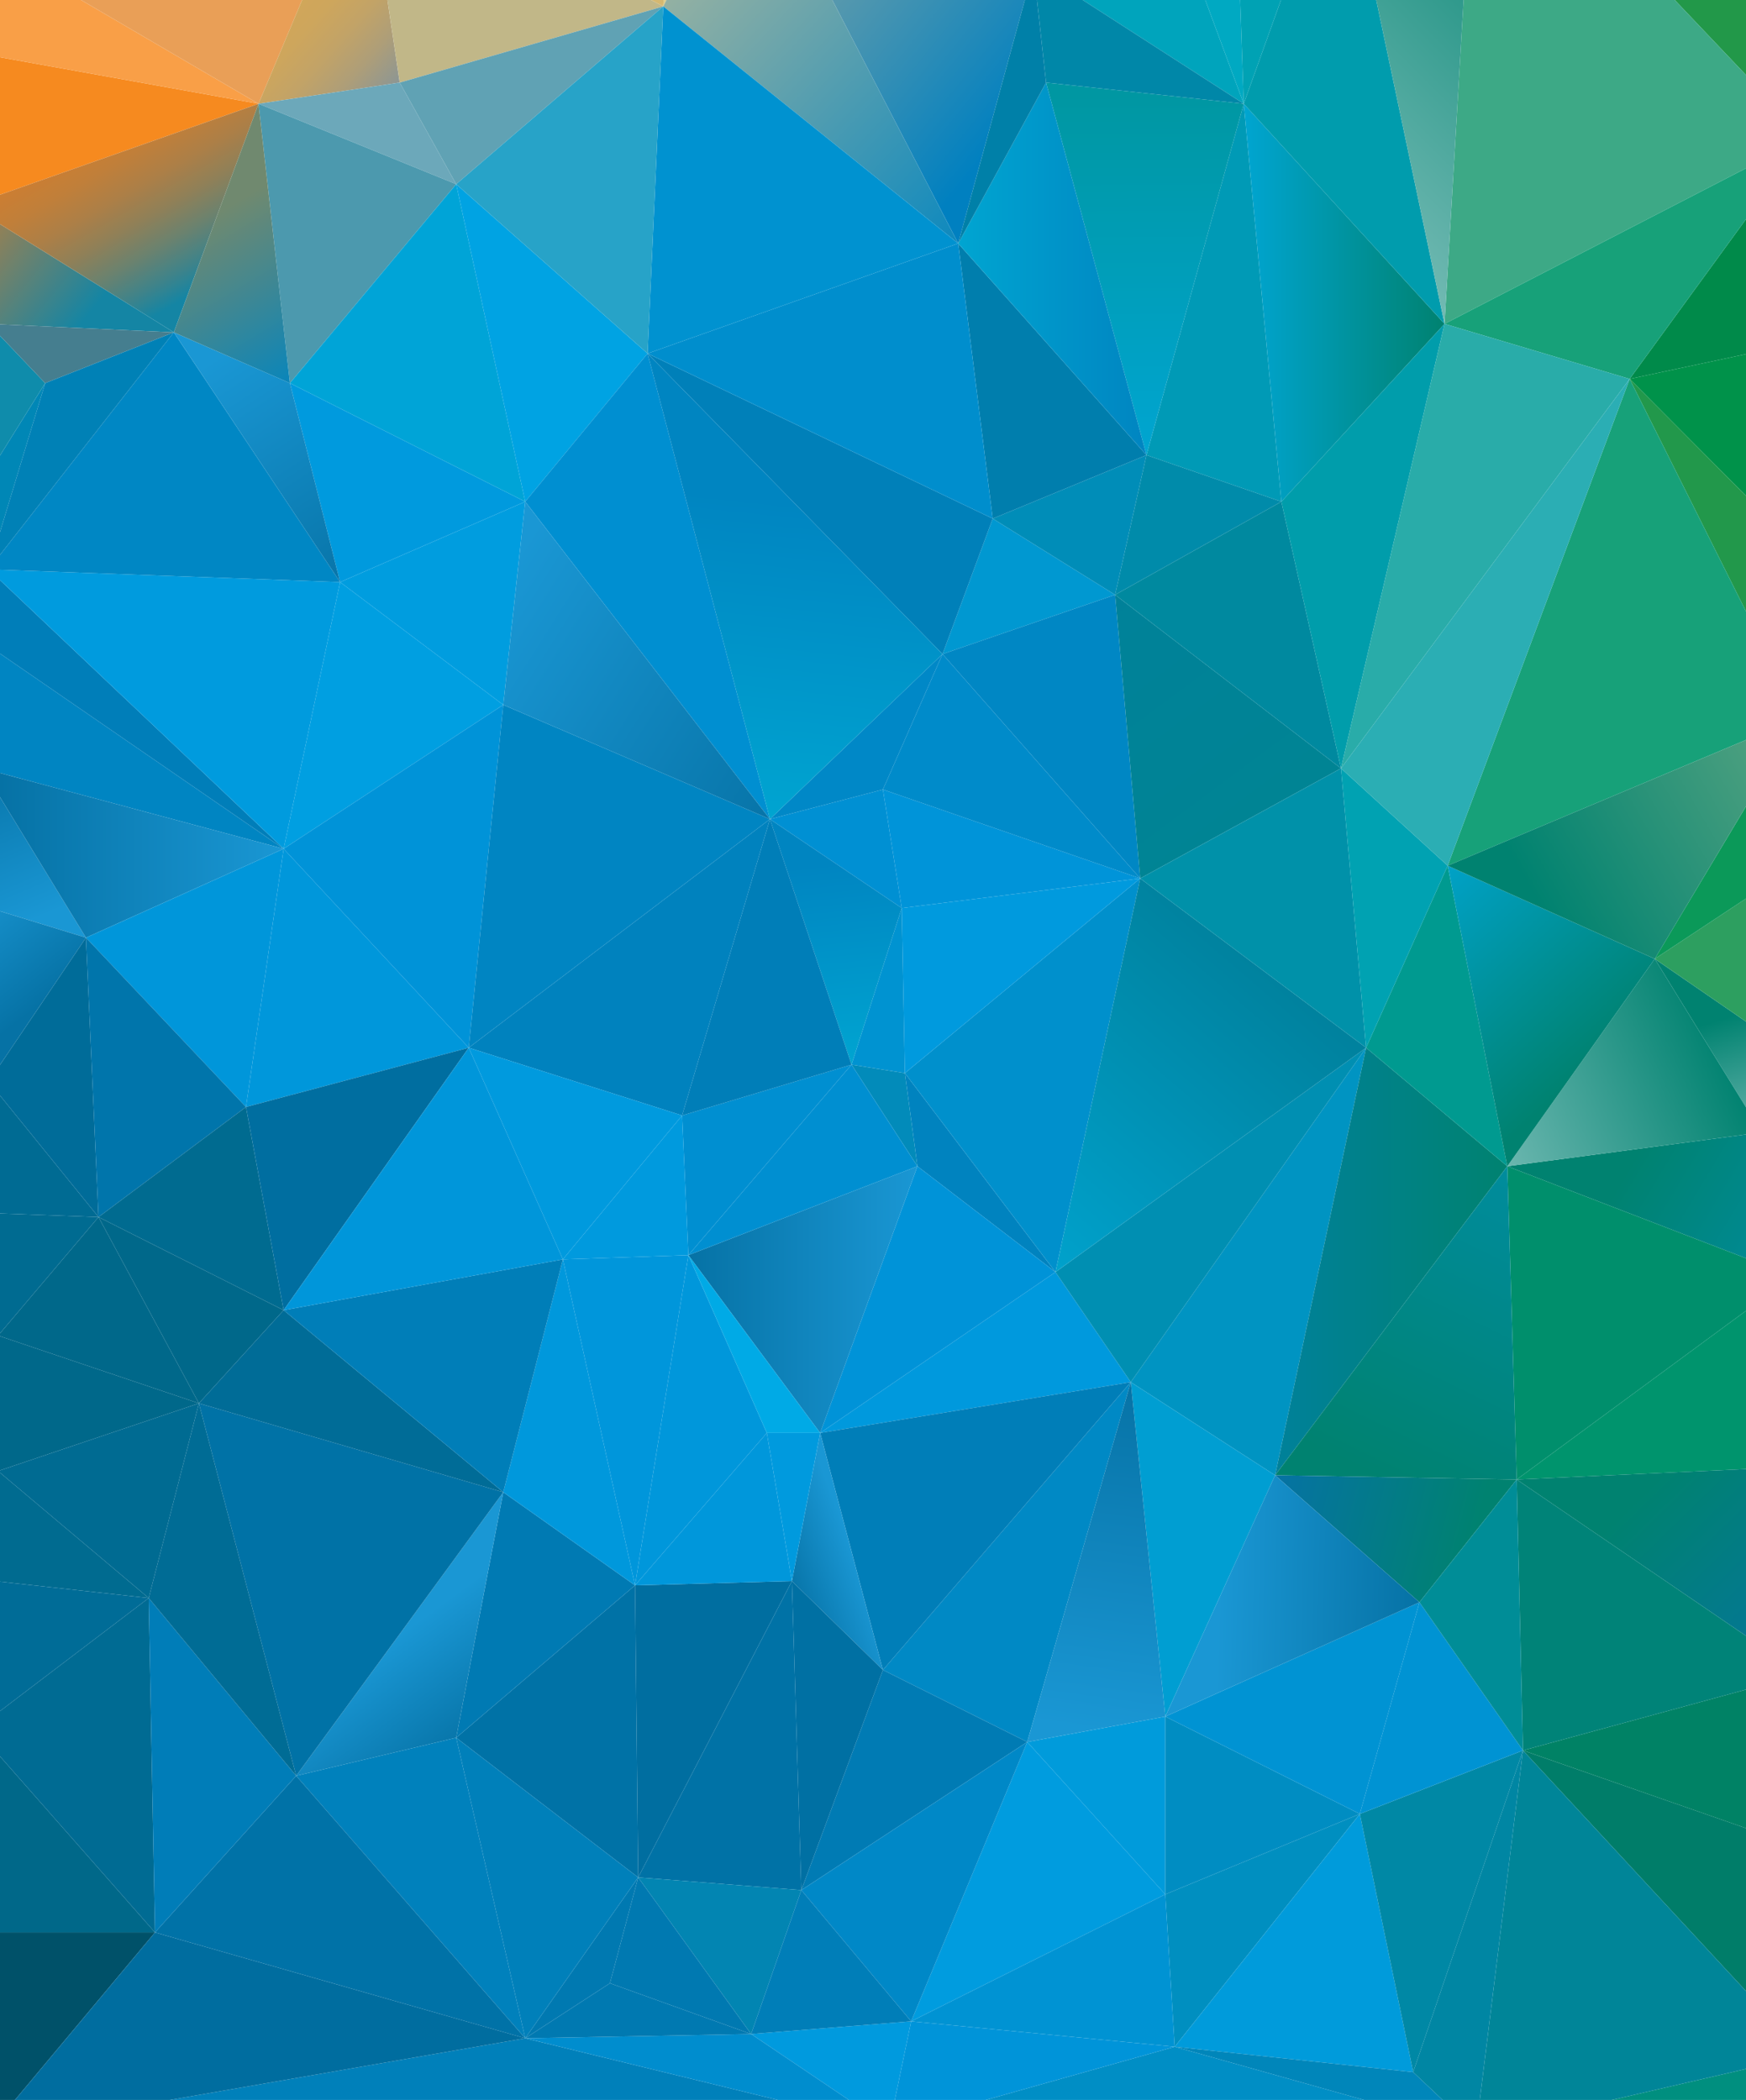 <?xml version="1.0" encoding="utf-8"?>
<!DOCTYPE svg PUBLIC "-//W3C//DTD SVG 1.1//EN" "http://www.w3.org/Graphics/SVG/1.1/DTD/svg11.dtd">
<svg version="1.1" id="crystals" xmlns="http://www.w3.org/2000/svg" xmlns:xlink="http://www.w3.org/1999/xlink" x="0px" y="0px" width="100%" height="100%" viewBox="0 0 457.787 550.619" preserveAspectRatio="none">
	<polygon fill="#0083BF" points="240.541,305.795 276.738,333.546 237.25,281.38" />
	<polygon fill="#0085C2" points="0,171.362 0,202.694 74.365,222.552" />
	<polygon fill="#007EB9" points="0,152.105 0,171.362 74.365,222.552" />
	<polygon fill="#F99F46" points="0,-61.628 0,-17.513 95.754,-39.391" />
	<polygon fill="#F8A24E" points="0,-77.012 0,-61.627 95.754,-39.39 20.586,-77.012" />
	<polygon fill="#0089C5" points="269.333,456.745 296.482,362.404 231.492,437.878" />
	<polygon fill="#009BDE" points="0,149.404 0,152.106 74.365,222.551 89.173,152.626" />
	<polygon fill="#0099DD" points="296.482,362.402 276.738,333.545 215.039,375.723" />
	<polygon fill="#007EB8" points="231.492,437.878 296.482,362.402 215.039,375.723" />
	<polygon fill="#0093D8" points="276.738,333.545 240.541,305.795 215.039,375.723" />
	<g>
		<defs>
			<polygon id="SVGID_1_" points="207.634,414.568 231.492,437.878 215.039,375.723" />
		</defs>
		<clipPath id="SVGID_2_">
			<use xlink:href="#SVGID_1_"  overflow="visible" />
		</clipPath>
		<linearGradient id="SVGID_3_" gradientUnits="userSpaceOnUse" x1="-116.309" y1="698.354" x2="-115.318" y2="698.354" gradientTransform="matrix(18.822 -6.934 6.934 18.822 -2448.829 -13538.685)">
			<stop  offset="0" style="stop-color:#0672A5" />
			<stop  offset="1" style="stop-color:#1A97D4" />
		</linearGradient>
		<polygon clip-path="url(#SVGID_2_)" fill="url(#SVGID_3_)" points="210.486,448.489 246.198,430.45 228.64,365.112  192.928,383.151" />
	</g>
	<g>
		<defs>
			<polygon id="SVGID_4_" points="240.541,305.795 180.487,329.104 215.039,375.723" />
		</defs>
		<clipPath id="SVGID_5_">
			<use xlink:href="#SVGID_4_"  overflow="visible" />
		</clipPath>
		<linearGradient id="SVGID_6_" gradientUnits="userSpaceOnUse" x1="-118.181" y1="698.635" x2="-117.358" y2="698.635" gradientTransform="matrix(72.999 0 0 -72.999 8807.617 51340.758)">
			<stop  offset="0" style="stop-color:#0672A5" />
			<stop  offset="1" style="stop-color:#1A97D4" />
		</linearGradient>
		<rect x="180.487" y="305.795" clip-path="url(#SVGID_5_)" fill="url(#SVGID_6_)" width="60.054" height="69.928" />
	</g>
	<polygon fill="#008FC0" points="356.536,475.615 305.531,496.703 307.999,536.662" />
	<polygon fill="#009BDB" points="370.521,543.321 356.536,475.616 307.999,536.663" />
	<polygon fill="#008F7F" points="457.787,550.619 457.787,542.482 422.599,550.619" />
	<polygon fill="#0086BA" points="378.25,550.619 370.52,543.321 307.998,536.662 357.659,550.619" />
	<polygon fill="#008EC5" points="357.659,550.619 307.999,536.662 258.448,550.619" />
	<g>
		<defs>
			<polygon id="SVGID_7_" points="457.787,297.457 395.201,305.795 457.787,329.921" />
		</defs>
		<clipPath id="SVGID_8_">
			<use xlink:href="#SVGID_7_"  overflow="visible" />
		</clipPath>
		<linearGradient id="SVGID_9_" gradientUnits="userSpaceOnUse" x1="-118.872" y1="698.604" x2="-117.864" y2="698.604" gradientTransform="matrix(-50.384 -29.931 29.931 -50.384 -26425.129 31982.672)">
			<stop  offset="0" style="stop-color:#008DA1" />
			<stop  offset="1" style="stop-color:#008270" />
		</linearGradient>
		<polygon clip-path="url(#SVGID_8_)" fill="url(#SVGID_9_)" points="468.184,305.926 411.526,259.781 384.803,321.453 441.461,367.6" />
	</g>
	<polygon fill="#0098D1" points="247.123,171.496 292.369,155.957 260.285,135.977" />
	<polygon fill="#008DB8" points="292.369,155.957 300.595,119.329 260.285,135.978" />
	<polygon fill="#007EAD" points="260.285,135.978 300.595,119.328 251.236,63.833" />
	<polygon fill="#00A4BC" points="326.097,27.205 298.126,-48.269 270.979,-8.313" />
	<g>
		<defs>
			<polygon id="SVGID_10_" points="298.126,-48.269 196.118,-42.72 270.979,-8.313" />
		</defs>
		<clipPath id="SVGID_11_">
			<use xlink:href="#SVGID_10_"  overflow="visible" />
		</clipPath>
		<linearGradient id="SVGID_12_" gradientUnits="userSpaceOnUse" x1="-119.65" y1="698.928" x2="-118.77" y2="698.928" gradientTransform="matrix(-78.487 20.497 -20.497 -78.487 5236.625 57266.363)">
			<stop  offset="0" style="stop-color:#0094B5" />
			<stop  offset="1" style="stop-color:#68B2A5" />
		</linearGradient>
		<polygon clip-path="url(#SVGID_11_)" fill="url(#SVGID_12_)" points="291.614,-82.461 188.993,-45.719 202.63,25.877 
			305.252,-10.865 	" />
	</g>
	<g>
		<defs>
			<polygon id="SVGID_13_" points="196.118,-42.72 251.236,63.832 270.979,-8.313" />
		</defs>
		<clipPath id="SVGID_14_">
			<use xlink:href="#SVGID_13_"  overflow="visible" />
		</clipPath>
		<linearGradient id="SVGID_15_" gradientUnits="userSpaceOnUse" x1="-119.066" y1="697.622" x2="-117.974" y2="697.622" gradientTransform="matrix(78.327 62.959 -62.959 78.327 53425.738 -47180.227)">
			<stop  offset="0" style="stop-color:#A7AF9C" />
			<stop  offset="1" style="stop-color:#0080C0" />
		</linearGradient>
		<polygon clip-path="url(#SVGID_14_)" fill="url(#SVGID_15_)" points="158.167,22.01 241.595,113.95 308.929,-0.898 225.5,-92.838" />
	</g>
	<polygon fill="#3AA37C" points="366.383,-77.012 386.974,-54.929 442.412,-77.012" />
	<polygon fill="#2A9949" points="442.412,-77.012 386.974,-54.929 457.787,-34.2 457.787,-77.012" />
	<polygon fill="#229849" points="457.787,-34.199 386.974,-54.93 457.787,19.681" />
	<polygon fill="#3DA986" points="457.787,19.682 386.974,-54.93 378.748,84.921 457.787,44.121" />
	<polygon fill="#0094C2" points="296.482,362.402 334.324,386.822 358.181,274.717" />
	<g>
		<defs>
			<polygon id="SVGID_16_" points="334.324,386.822 395.201,305.795 358.181,274.718" />
		</defs>
		<clipPath id="SVGID_17_">
			<use xlink:href="#SVGID_16_"  overflow="visible" />
		</clipPath>
		<linearGradient id="SVGID_18_" gradientUnits="userSpaceOnUse" x1="-118.64" y1="698.644" x2="-117.817" y2="698.644" gradientTransform="matrix(74 0 0 -74 9113.652 52030.52)">
			<stop  offset="0" style="stop-color:#00819A" />
			<stop  offset="1" style="stop-color:#008270" />
		</linearGradient>
		<rect x="334.324" y="274.718" clip-path="url(#SVGID_17_)" fill="url(#SVGID_18_)" width="60.877" height="112.104" />
	</g>
	<polygon fill="#008FB2" points="276.738,333.545 296.482,362.402 358.181,274.717" />
	<polygon fill="#0090CC" points="237.25,281.379 276.738,333.545 298.95,230.321" />
	<polygon fill="#009ADE" points="236.427,238.09 237.25,281.379 298.95,230.321" />
	<polygon fill="#0094D9" points="231.492,207.013 236.427,238.09 298.95,230.32" />
	<polygon fill="#008BCA" points="247.123,171.496 231.492,207.013 298.95,230.321" />
	<polygon fill="#0087C4" points="292.369,155.957 247.123,171.495 298.95,230.321" />
	<g>
		<defs>
			<polygon id="SVGID_19_" points="276.738,333.545 358.181,274.718 298.95,230.321" />
		</defs>
		<clipPath id="SVGID_20_">
			<use xlink:href="#SVGID_19_"  overflow="visible" />
		</clipPath>
		<linearGradient id="SVGID_21_" gradientUnits="userSpaceOnUse" x1="-118.657" y1="698.411" x2="-117.508" y2="698.411" gradientTransform="matrix(62.617 -72.556 72.556 62.617 -42977.156 -52001.66)">
			<stop  offset="0" style="stop-color:#00A5D1" />
			<stop  offset="1" style="stop-color:#00819D" />
		</linearGradient>
		<polygon clip-path="url(#SVGID_20_)" fill="url(#SVGID_21_)" points="323.416,388.774 395.421,274.385 311.503,175.092 239.498,289.482" />
	</g>
	<polygon fill="#009AB6" points="326.097,27.205 300.595,119.328 335.969,131.538" />
	<g>
		<defs>
			<polygon id="SVGID_22_" points="378.748,84.921 326.097,27.205 335.969,131.538" />
		</defs>
		<clipPath id="SVGID_23_">
			<use xlink:href="#SVGID_22_"  overflow="visible" />
		</clipPath>
		<linearGradient id="SVGID_24_" gradientUnits="userSpaceOnUse" x1="-118.556" y1="699.144" x2="-117.733" y2="699.144" gradientTransform="matrix(64 0 0 -64 7913.688 44824.559)">
			<stop  offset="0" style="stop-color:#00A5D1" />
			<stop  offset="1" style="stop-color:#008270" />
		</linearGradient>
		<rect x="326.097" y="27.205" clip-path="url(#SVGID_23_)" fill="url(#SVGID_24_)" width="52.65" height="104.333" />
	</g>
	<polygon fill="#008BAA" points="300.595,119.328 292.369,155.956 335.969,131.538" />
	<polygon fill="#0093D1" points="237.25,281.379 236.427,238.09 223.265,279.158" />
	<polygon fill="#028BBA" points="240.541,305.795 237.25,281.38 223.265,279.158" />
	<polygon fill="#008FD1" points="180.487,329.104 240.54,305.795 223.265,279.158" />
	<polygon fill="#008FD1" points="180.487,329.104 223.265,279.158 178.842,292.477" />
	<polygon fill="#006B91" points="0,318.173 0,349.605 25.828,319.116" />
	<polygon fill="#006B93" points="0,287.256 0,318.173 25.828,319.116" />
	<g>
		<defs>
			<polygon id="SVGID_25_" points="0,209.003 0,238.91 22.537,245.859" />
		</defs>
		<clipPath id="SVGID_26_">
			<use xlink:href="#SVGID_25_"  overflow="visible" />
		</clipPath>
		<linearGradient id="SVGID_27_" gradientUnits="userSpaceOnUse" x1="-119.022" y1="695.517" x2="-117.838" y2="695.517" gradientTransform="matrix(15.318 35.577 -35.577 15.318 26565.566 -6223.305)">
			<stop  offset="0" style="stop-color:#0672A5" />
			<stop  offset="1" style="stop-color:#1A97D4" />
		</linearGradient>
		<polygon clip-path="url(#SVGID_26_)" fill="url(#SVGID_27_)" points="-9.764,214.768 3.524,257.083 32.301,240.096 19.012,197.78" />
	</g>
	<g>
		<defs>
			<polygon id="SVGID_28_" points="0,202.695 0,209.003 22.537,245.859 74.364,222.551" />
		</defs>
		<clipPath id="SVGID_29_">
			<use xlink:href="#SVGID_28_"  overflow="visible" />
		</clipPath>
		<linearGradient id="SVGID_30_" gradientUnits="userSpaceOnUse" x1="-117.908" y1="698.719" x2="-117.085" y2="698.719" gradientTransform="matrix(90.395 0 0 -90.395 10658.307 63385.215)">
			<stop  offset="0" style="stop-color:#0672A5" />
			<stop  offset="1" style="stop-color:#1A97D4" />
		</linearGradient>
		<rect y="202.695" clip-path="url(#SVGID_29_)" fill="url(#SVGID_30_)" width="74.364" height="43.165" />
	</g>
	<g>
		<defs>
			<polygon id="SVGID_31_" points="0,238.91 0,279.209 22.537,245.859 		" />
		</defs>
		<clipPath id="SVGID_32_">
			<use xlink:href="#SVGID_31_"  overflow="visible" />
		</clipPath>
		<linearGradient id="SVGID_33_" gradientUnits="userSpaceOnUse" x1="-118.08" y1="695.163" x2="-116.924" y2="695.163" gradientTransform="matrix(19.189 24.602 -24.602 19.189 19359.34 -10201.751)">
			<stop  offset="0" style="stop-color:#1A97D4" />
			<stop  offset="1" style="stop-color:#0672A5" />
		</linearGradient>
		<polygon clip-path="url(#SVGID_32_)" fill="url(#SVGID_33_)" points="-14.255,254.153 8.524,294.193 36.791,263.965 14.012,223.926" />
	</g>
	<polygon fill="#0096DA" points="64.493,290.256 74.365,222.551 22.537,245.86" />
	<polygon fill="#006C99" points="0,287.256 25.828,319.116 22.538,245.859 0,279.209" />
	<polygon fill="#0075AB" points="25.828,319.116 64.493,290.256 22.537,245.859" />
	<polygon fill="#0087B6" points="0,119.434 0,139.518 11.843,100.459" />
	<polygon fill="#0F8CAB" points="0,88.033 0,119.434 11.843,100.459" />
	<polygon fill="#F68A1F" points="0,15.011 0,51.062 67.784,27.204" />
	<polygon fill="#F99F47" points="0,-12.425 0,15.011 67.784,27.204" />
	<polygon fill="#E99F57" points="0,-17.512 0,-12.424 67.784,27.205 95.754,-39.39" />
	<g>
		<defs>
			<polygon id="SVGID_34_" points="104.802,21.655 95.753,-39.391 67.783,27.205" />
		</defs>
		<clipPath id="SVGID_35_">
			<use xlink:href="#SVGID_34_"  overflow="visible" />
		</clipPath>
		<linearGradient id="SVGID_36_" gradientUnits="userSpaceOnUse" x1="-119.578" y1="701.118" x2="-118.466" y2="701.118" gradientTransform="matrix(-27.636 -24.675 24.675 -27.636 -20490.828 16443.922)">
			<stop  offset="0" style="stop-color:#7991A5" />
			<stop  offset="0.149" style="stop-color:#919790" />
			<stop  offset="0.363" style="stop-color:#AE9E78" />
			<stop  offset="0.577" style="stop-color:#C2A367" />
			<stop  offset="0.789" style="stop-color:#CEA65C" />
			<stop  offset="1" style="stop-color:#D2A759" />
		</linearGradient>
		<polygon clip-path="url(#SVGID_35_)" fill="url(#SVGID_36_)" points="128.934,-9.851 84.204,-64.606 43.651,-2.336 88.381,52.419" />
	</g>
	<polygon fill="#76BFC5" points="269.099,-77.012 177.197,-63.809 298.126,-48.271 337.855,-77.012" />
	<g>
		<defs>
			<polygon id="SVGID_37_" points="196.118,-42.72 298.126,-48.269 177.196,-63.81" />
		</defs>
		<clipPath id="SVGID_38_">
			<use xlink:href="#SVGID_37_"  overflow="visible" />
		</clipPath>
		<linearGradient id="SVGID_39_" gradientUnits="userSpaceOnUse" x1="-117.67" y1="697.283" x2="-116.807" y2="697.283" gradientTransform="matrix(50.519 -12.004 12.004 50.519 -2231.398 -36681.426)">
			<stop  offset="0" style="stop-color:#D0C987" />
			<stop  offset="1" style="stop-color:#0094B5" />
		</linearGradient>
		<polygon clip-path="url(#SVGID_38_)" fill="url(#SVGID_39_)" points="183.66,-5.429 301.587,-43.847 291.664,-101.101 173.736,-62.683" />
	</g>
	<polygon fill="#EFBC54" points="86.27,-77.012 177.197,-63.809 269.099,-77.012" />
	<polygon fill="#EEAB61" points="20.586,-77.012 95.753,-39.39 177.197,-63.809 86.269,-77.012" />
	<polygon fill="#6CA8BA" points="104.803,21.654 67.783,27.204 119.611,48.293" />
	<polygon fill="#4C99AE" points="67.783,27.205 76.01,100.46 119.611,48.293" />
	<polygon fill="#009ADE" points="76.01,100.459 89.172,152.627 137.709,131.538" />
	<polygon fill="#00A4D7" points="119.611,48.293 76.01,100.46 137.709,131.538" />
	<g>
		<defs>
			<polygon id="SVGID_40_" points="300.595,119.328 326.097,27.205 274.27,21.655" />
		</defs>
		<clipPath id="SVGID_41_">
			<use xlink:href="#SVGID_40_"  overflow="visible" />
		</clipPath>
		<linearGradient id="SVGID_42_" gradientUnits="userSpaceOnUse" x1="-118.421" y1="698.714" x2="-117.292" y2="698.714" gradientTransform="matrix(-0.492 -84.142 84.142 -0.492 -58549.113 -9501.001)">
			<stop  offset="0" style="stop-color:#00A5D1" />
			<stop  offset="1" style="stop-color:#0097A2" />
		</linearGradient>
		<polygon clip-path="url(#SVGID_41_)" fill="url(#SVGID_42_)" points="326.514,119.325 326.095,21.24 273.853,21.658 274.271,119.744" />
	</g>
	<g>
		<defs>
			<polygon id="SVGID_43_" points="251.236,63.832 300.595,119.328 274.27,21.655" />
		</defs>
		<clipPath id="SVGID_44_">
			<use xlink:href="#SVGID_43_"  overflow="visible" />
		</clipPath>
		<linearGradient id="SVGID_45_" gradientUnits="userSpaceOnUse" x1="-118.257" y1="699.217" x2="-117.435" y2="699.217" gradientTransform="matrix(60 0 0 -60 7346.69 42023.449)">
			<stop  offset="0" style="stop-color:#00A5D1" />
			<stop  offset="1" style="stop-color:#0085C1" />
		</linearGradient>
		<rect x="251.236" y="21.655" clip-path="url(#SVGID_44_)" fill="url(#SVGID_45_)" width="49.359" height="97.673" />
	</g>
	<polygon fill="#0087A8" points="326.097,27.205 270.979,-8.313 274.27,21.655" />
	<polygon fill="#0080A8" points="270.979,-8.313 251.236,63.833 274.27,21.654" />
	<polygon fill="#00A9C2" points="298.126,-48.27 326.097,27.204 323.629,-44.94" />
	<polygon fill="#65BDC8" points="337.855,-77.012 298.126,-48.271 323.629,-44.94 346.212,-77.012" />
	<polygon fill="#007BB4" points="269.333,456.745 231.492,437.878 210.102,495.594" />
	<polygon fill="#0070A3" points="231.492,437.878 207.634,414.568 210.102,495.594" />
	<polygon fill="#0072A6" points="166.502,415.68 119.611,455.637 167.325,492.263" />
	<polygon fill="#006EA0" points="207.635,414.568 166.502,415.68 167.325,492.263" />
	<polygon fill="#0072A6" points="210.103,495.594 207.635,414.568 167.325,492.263" />
	<polygon fill="#009CDF" points="305.531,496.703 269.333,456.745 238.896,530" />
	<polygon fill="#0094D9" points="258.448,550.619 307.998,536.662 238.895,530.001 234.617,550.619" />
	<polygon fill="#0093D3" points="307.999,536.662 305.531,496.703 238.896,530.001" />
	<polygon fill="#0088C7" points="269.333,456.745 210.102,495.594 238.896,530" />
	<polygon fill="#0285B2" points="210.103,495.594 167.325,492.263 196.94,533.331" />
	<polygon fill="#0079B1" points="167.325,492.263 159.921,520.013 196.94,533.331" />
	<polygon fill="#009ADE" points="234.617,550.619 238.896,530.001 196.941,533.331 222.568,550.619" />
	<polygon fill="#007EB8" points="238.896,530 210.102,495.594 196.94,533.331" />
	<polygon fill="#0080BA" points="203.946,550.619 137.709,534.44 44.504,550.619" />
	<polygon fill="#0079B1" points="159.921,520.012 167.325,492.263 137.709,534.44" />
	<polygon fill="#0080BA" points="167.325,492.263 119.611,455.636 137.709,534.44" />
	<polygon fill="#008DCE" points="222.568,550.619 196.941,533.331 137.709,534.44 203.946,550.619" />
	<polygon fill="#0079B1" points="196.94,533.331 159.921,520.012 137.709,534.44" />
	<polygon fill="#007AB3" points="119.611,455.636 166.502,415.68 131.951,391.261" />
	<polygon fill="#00688A" points="0,350.362 0,385.542 52.153,367.953" />
	<polygon fill="#00688A" points="0,350.362 52.153,367.953 25.828,319.116 0,349.605" />
	<polygon fill="#005169" points="3.922,550.619 40.635,506.695 0,506.695 0,550.619" />
	<polygon fill="#006889" points="0,460.523 0,506.695 40.636,506.695" />
	<polygon fill="#006D9F" points="44.504,550.619 137.708,534.44 40.635,506.695 3.922,550.619" />
	<g>
		<defs>
			<polygon id="SVGID_46_" points="119.61,455.636 131.95,391.261 77.655,465.625" />
		</defs>
		<clipPath id="SVGID_47_">
			<use xlink:href="#SVGID_46_"  overflow="visible" />
		</clipPath>
		<linearGradient id="SVGID_48_" gradientUnits="userSpaceOnUse" x1="-120.305" y1="700.643" x2="-119.138" y2="700.643" gradientTransform="matrix(-17.646 -24.018 24.018 -17.646 -18825.451 9930.765)">
			<stop  offset="0" style="stop-color:#0672A5" />
			<stop  offset="1" style="stop-color:#1A97D4" />
		</linearGradient>
		<polygon clip-path="url(#SVGID_47_)" fill="url(#SVGID_48_)" points="157.831,439.557 112.917,355.742 51.774,417.329 96.688,501.144" />
	</g>
	<polygon fill="#0072A6" points="131.951,391.261 52.153,367.952 77.655,465.626" />
	<polygon fill="#0081BC" points="137.709,534.44 119.611,455.636 77.655,465.625" />
	<polygon fill="#0072A7" points="40.636,506.694 137.709,534.442 77.655,465.625" />
	<polygon fill="#0097DB" points="74.365,222.552 64.493,290.257 122.901,274.717" />
	<polygon fill="#0090D3" points="236.427,238.09 231.492,207.013 201.875,214.783" />
	<g>
		<defs>
			<polygon id="SVGID_49_" points="223.265,279.158 236.427,238.09 201.875,214.782" />
		</defs>
		<clipPath id="SVGID_50_">
			<use xlink:href="#SVGID_49_"  overflow="visible" />
		</clipPath>
		<linearGradient id="SVGID_51_" gradientUnits="userSpaceOnUse" x1="-118.478" y1="699.434" x2="-117.329" y2="699.434" gradientTransform="matrix(-4.924 -46.779 46.779 -4.924 -33079.203 -1818.18)">
			<stop  offset="0" style="stop-color:#00A5D1" />
			<stop  offset="1" style="stop-color:#0085C1" />
		</linearGradient>
		<polygon clip-path="url(#SVGID_50_)" fill="url(#SVGID_51_)" points="241.316,278.453 236.049,209.851 196.988,215.488 202.254,284.09" />
	</g>
	<polygon fill="#007EB8" points="178.842,292.477 223.265,279.158 201.876,214.782" />
	<polygon fill="#0088C7" points="231.492,207.013 247.123,171.495 201.875,214.783" />
	<polygon fill="#0082BE" points="122.901,274.717 178.842,292.477 201.876,214.782" />
	<polygon fill="#009A90" points="358.181,274.717 395.201,305.796 379.57,226.991" />
	<polygon fill="#007D69" points="457.787,479.354 399.314,458.967 457.787,522.078" />
	<polygon fill="#008598" points="422.6,550.619 457.787,542.482 457.787,522.078 399.314,458.967 387.993,550.619" />
	<polygon fill="#0088A5" points="356.536,475.615 370.521,543.321 399.314,458.967" />
	<polygon fill="#0086A3" points="387.993,550.619 399.314,458.967 370.521,543.321 378.25,550.619" />
	<polygon fill="#008265" points="457.787,443.011 399.314,458.967 457.787,479.355" />
	<polygon fill="#0093D3" points="372.166,420.118 356.536,475.615 399.314,458.967" />
	<polygon fill="#0096DB" points="166.502,415.68 180.487,329.104 147.581,330.215" />
	<polygon fill="#0098DC" points="131.951,391.261 166.502,415.68 147.581,330.214" />
	<polygon fill="#009ADE" points="180.487,329.104 178.842,292.477 147.581,330.214" />
	<polygon fill="#009ADE" points="178.842,292.477 122.901,274.717 147.581,330.214" />
	<polygon fill="#0097DB" points="180.487,329.104 166.502,415.68 201.053,375.722" />
	<polygon fill="#00AAE6" points="215.039,375.722 180.487,329.104 201.053,375.722" />
	<polygon fill="#0097DB" points="166.502,415.68 207.635,414.57 201.053,375.722" />
	<polygon fill="#009ADE" points="207.635,414.568 215.039,375.723 201.053,375.723" />
	<polygon fill="#0080B9" points="247.123,171.496 260.285,135.977 169.793,92.691" />
	<polygon fill="#008ECD" points="260.285,135.978 251.236,63.833 169.793,92.691" />
	<polygon fill="#00A3E3" points="119.611,48.293 137.709,131.538 169.792,92.691" />
	<polygon fill="#008FD1" points="137.709,131.538 201.876,214.783 169.792,92.69" />
	<g>
		<defs>
			<polygon id="SVGID_52_" points="201.875,214.782 247.123,171.496 169.792,92.691" />
		</defs>
		<clipPath id="SVGID_53_">
			<use xlink:href="#SVGID_52_"  overflow="visible" />
		</clipPath>
		<linearGradient id="SVGID_54_" gradientUnits="userSpaceOnUse" x1="-118.428" y1="698.996" x2="-117.275" y2="698.996" gradientTransform="matrix(7.868 -73.268 73.268 7.868 -50080.379 -13960.022)">
			<stop  offset="0" style="stop-color:#00A5D1" />
			<stop  offset="1" style="stop-color:#0085C1" />
		</linearGradient>
		<polygon clip-path="url(#SVGID_53_)" fill="url(#SVGID_54_)" points="246.241,226.037 256.576,94.083 170.674,81.437 160.338,213.391" />
	</g>
	<polygon fill="#009FE1" points="89.172,152.627 74.365,222.551 131.951,184.814" />
	<polygon fill="#0093D8" points="74.365,222.552 122.901,274.717 131.951,184.815" />
	<polygon fill="#009DDF" points="137.709,131.538 89.172,152.627 131.951,184.814" />
	<polygon fill="#0085C2" points="122.901,274.717 201.876,214.782 131.951,184.814" />
	<g>
		<defs>
			<polygon id="SVGID_55_" points="201.875,214.782 137.708,131.538 131.95,184.814" />
		</defs>
		<clipPath id="SVGID_56_">
			<use xlink:href="#SVGID_55_"  overflow="visible" />
		</clipPath>
		<linearGradient id="SVGID_57_" gradientUnits="userSpaceOnUse" x1="-119.342" y1="699.135" x2="-118.301" y2="699.135" gradientTransform="matrix(-81.013 -50.695 50.695 -81.013 -44895.012 50792.691)">
			<stop  offset="0" style="stop-color:#0672A5" />
			<stop  offset="1" style="stop-color:#1A97D4" />
		</linearGradient>
		<polygon clip-path="url(#SVGID_56_)" fill="url(#SVGID_57_)" points="229.179,154.962 151.627,88.427 104.646,191.358 182.2,257.893" />
	</g>
	<g>
		<defs>
			<polygon id="SVGID_58_" points="0,58.763 0,85.057 45.571,87.141 		" />
		</defs>
		<clipPath id="SVGID_59_">
			<use xlink:href="#SVGID_58_"  overflow="visible" />
		</clipPath>
		<linearGradient id="SVGID_60_" gradientUnits="userSpaceOnUse" x1="-118.231" y1="695.892" x2="-117.148" y2="695.892" gradientTransform="matrix(35.345 28.874 -28.874 35.345 24261.424 -21136.979)">
			<stop  offset="0" style="stop-color:#D07E30" />
			<stop  offset="1" style="stop-color:#1485A4" />
		</linearGradient>
		<polygon clip-path="url(#SVGID_59_)" fill="url(#SVGID_60_)" points="-10.141,75.783 27.332,117.752 55.712,70.121 18.239,28.152" />
	</g>
	<polygon fill="#457E8F" points="0,85.057 0,88.033 11.843,100.46 45.572,87.141" />
	<polygon fill="#0087C4" points="0,149.404 89.173,152.626 45.572,87.141 0,145.499" />
	<polygon fill="#0081B6" points="0,145.499 45.572,87.141 11.843,100.46 0,139.517" />
	<g>
		<defs>
			<polygon id="SVGID_61_" points="89.172,152.626 76.009,100.46 45.571,87.141" />
		</defs>
		<clipPath id="SVGID_62_">
			<use xlink:href="#SVGID_61_"  overflow="visible" />
		</clipPath>
		<linearGradient id="SVGID_63_" gradientUnits="userSpaceOnUse" x1="-119.186" y1="699.767" x2="-118.013" y2="699.767" gradientTransform="matrix(-34.154 -52.468 52.468 -34.154 -40693.5 17804.094)">
			<stop  offset="0" style="stop-color:#0672A5" />
			<stop  offset="1" style="stop-color:#1A97D4" />
		</linearGradient>
		<polygon clip-path="url(#SVGID_62_)" fill="url(#SVGID_63_)" points="111.01,133.137 76.195,59.811 23.732,106.631 58.548,179.958" />
	</g>
	<g>
		<defs>
			<polygon id="SVGID_64_" points="0,51.063 0,58.763 45.571,87.141 67.783,27.205" />
		</defs>
		<clipPath id="SVGID_65_">
			<use xlink:href="#SVGID_64_"  overflow="visible" />
		</clipPath>
		<linearGradient id="SVGID_66_" gradientUnits="userSpaceOnUse" x1="-119.167" y1="696.148" x2="-117.967" y2="696.148" gradientTransform="matrix(23.322 40.395 -40.395 23.322 30918.934 -11390.978)">
			<stop  offset="0" style="stop-color:#D07E30" />
			<stop  offset="0.144" style="stop-color:#CC7E32" />
			<stop  offset="0.291" style="stop-color:#C07F3A" />
			<stop  offset="0.438" style="stop-color:#AC7F47" />
			<stop  offset="0.585" style="stop-color:#8F8058" />
			<stop  offset="0.733" style="stop-color:#6A826F" />
			<stop  offset="0.879" style="stop-color:#3E838A" />
			<stop  offset="1" style="stop-color:#1485A4" />
		</linearGradient>
		<polygon clip-path="url(#SVGID_65_)" fill="url(#SVGID_66_)" points="-18.93,42.189 16.946,127.381 86.713,72.157 50.837,-13.036" />
	</g>
	<g>
		<defs>
			<polygon id="SVGID_67_" points="76.009,100.46 67.783,27.205 45.571,87.141" />
		</defs>
		<clipPath id="SVGID_68_">
			<use xlink:href="#SVGID_67_"  overflow="visible" />
		</clipPath>
		<linearGradient id="SVGID_69_" gradientUnits="userSpaceOnUse" x1="-119.067" y1="700.605" x2="-117.903" y2="700.605" gradientTransform="matrix(-23.157 -38.431 38.431 -23.157 -29599.113 11749.318)">
			<stop  offset="0" style="stop-color:#0085C1" />
			<stop  offset="1" style="stop-color:#70896F" />
		</linearGradient>
		<polygon clip-path="url(#SVGID_68_)" fill="url(#SVGID_69_)" points="99.629,80.947 67.902,8.757 21.951,46.718 53.679,118.908" />
	</g>
	<g>
		<defs>
			<polygon id="SVGID_70_" points="292.369,155.956 298.95,230.321 351.599,201.463" />
		</defs>
		<clipPath id="SVGID_71_">
			<use xlink:href="#SVGID_70_"  overflow="visible" />
		</clipPath>
		<linearGradient id="SVGID_72_" gradientUnits="userSpaceOnUse" x1="-119.347" y1="697.463" x2="-118.18" y2="697.463" gradientTransform="matrix(39.723 53.627 -53.627 39.723 42432.082 -21157.281)">
			<stop  offset="0" style="stop-color:#00819A" />
			<stop  offset="1" style="stop-color:#008494" />
		</linearGradient>
		<polygon clip-path="url(#SVGID_71_)" fill="url(#SVGID_72_)" points="266.425,182.304 313.354,269.163 377.543,203.974 330.614,117.115" />
	</g>
	<polygon fill="#00899F" points="335.969,131.538 292.369,155.957 351.599,201.463" />
	<polygon fill="#009DAB" points="378.748,84.921 335.969,131.538 351.599,201.463" />
	<polygon fill="#0091A9" points="298.95,230.321 358.181,274.717 351.599,201.463" />
	<polygon fill="#00A2B2" points="358.181,274.717 379.57,226.991 351.599,201.463" />
	<polygon fill="#008A4A" points="457.787,57.462 427.284,99.35 457.787,92.852" />
	<polygon fill="#17A179" points="457.787,44.121 378.748,84.921 427.284,99.35 457.787,57.462" />
	<polygon fill="#00924A" points="457.787,92.852 427.284,99.35 457.787,130.028" />
	<polygon fill="#22984B" points="457.787,130.027 427.284,99.35 457.787,160.318" />
	<polygon fill="#17A179" points="457.787,160.317 427.284,99.35 379.57,226.992 457.787,194.014" />
	<polygon fill="#29ACA9" points="378.748,84.921 351.599,201.463 427.284,99.35" />
	<polygon fill="#2BAEB4" points="351.599,201.463 379.57,226.992 427.284,99.35" />
	<polygon fill="#009CAD" points="326.097,27.205 378.748,84.921 351.599,-43.831" />
	<g>
		<defs>
			<polygon id="SVGID_73_" points="378.748,84.921 386.974,-54.93 351.599,-43.831" />
		</defs>
		<clipPath id="SVGID_74_">
			<use xlink:href="#SVGID_73_"  overflow="visible" />
		</clipPath>
		<linearGradient id="SVGID_75_" gradientUnits="userSpaceOnUse" x1="-118.452" y1="698.619" x2="-117.325" y2="698.619" gradientTransform="matrix(66.998 -66.998 -66.998 -66.998 55082.566 38913.277)">
			<stop  offset="0" style="stop-color:#70B9B2" />
			<stop  offset="1" style="stop-color:#008270" />
		</linearGradient>
		<polygon clip-path="url(#SVGID_74_)" fill="url(#SVGID_75_)" points="300.597,14.996 369.287,-79.179 437.976,14.996 369.287,109.17" />
	</g>
	<polygon fill="#00A2B4" points="323.629,-44.94 326.097,27.204 351.599,-43.831" />
	<polygon fill="#40AEA4" points="354,-77.012 351.599,-43.831 386.974,-54.929 366.383,-77.012" />
	<polygon fill="#5ABAC0" points="346.212,-77.012 323.629,-44.94 351.599,-43.831 354,-77.012" />
	<polygon fill="#C1B788" points="95.753,-39.39 104.803,21.654 173.906,1.676" />
	<g>
		<defs>
			<polygon id="SVGID_76_" points="177.196,-63.81 95.753,-39.391 173.906,1.676" />
		</defs>
		<clipPath id="SVGID_77_">
			<use xlink:href="#SVGID_76_"  overflow="visible" />
		</clipPath>
		<linearGradient id="SVGID_78_" gradientUnits="userSpaceOnUse" x1="-117.498" y1="698.245" x2="-116.37" y2="698.245" gradientTransform="matrix(43.233 -43.233 43.233 43.233 -24994.928 -35274.672)">
			<stop  offset="0" style="stop-color:#DBBE95" />
			<stop  offset="1" style="stop-color:#D0B351" />
		</linearGradient>
		<polygon clip-path="url(#SVGID_77_)" fill="url(#SVGID_78_)" points="136.475,57.506 201.079,-31.066 136.475,-119.639 71.871,-31.066" />
	</g>
	<polygon fill="#DDCC8A" points="196.118,-42.72 177.197,-63.81 173.906,1.676" />
	<polygon fill="#60A2B4" points="104.803,21.654 119.611,48.293 173.906,1.676" />
	<g>
		<defs>
			<polygon id="SVGID_79_" points="251.236,63.832 196.118,-42.72 173.906,1.676" />
		</defs>
		<clipPath id="SVGID_80_">
			<use xlink:href="#SVGID_79_"  overflow="visible" />
		</clipPath>
		<linearGradient id="SVGID_81_" gradientUnits="userSpaceOnUse" x1="-119.039" y1="699.072" x2="-117.92" y2="699.072" gradientTransform="matrix(-79.763 -75.304 75.304 -79.763 -61871.363 46857.723)">
			<stop  offset="0" style="stop-color:#0085C1" />
			<stop  offset="1" style="stop-color:#A6B69F" />
		</linearGradient>
		<polygon clip-path="url(#SVGID_80_)" fill="url(#SVGID_81_)" points="290.031,7.495 210.349,-95.643 135.11,13.618 214.792,116.755" />
	</g>
	<polygon fill="#0092D0" points="169.792,92.691 251.235,63.832 173.906,1.677" />
	<polygon fill="#27A3C8" points="119.611,48.293 169.792,92.691 173.906,1.676" />
	<polygon fill="#006B90" points="64.493,290.256 25.828,319.116 74.365,343.533" />
	<polygon fill="#00688A" points="25.828,319.116 52.153,367.952 74.365,343.533" />
	<polygon fill="#006C97" points="52.153,367.952 131.951,391.261 74.365,343.534" />
	<polygon fill="#007EB8" points="131.951,391.261 147.581,330.214 74.365,343.534" />
	<polygon fill="#006EA0" points="122.901,274.717 64.493,290.256 74.365,343.534" />
	<polygon fill="#0096DA" points="147.581,330.214 122.901,274.717 74.365,343.534" />
	<polygon fill="#006B90" points="0,386.131 0,414.716 38.991,419.009" />
	<polygon fill="#006B92" points="0,385.542 0,386.132 38.991,419.009 52.153,367.952" />
	<polygon fill="#006C97" points="0,414.715 0,448.66 38.991,419.01" />
	<polygon fill="#006B93" points="0,460.523 40.636,506.695 38.991,419.009 0,448.659" />
	<polygon fill="#007DB8" points="40.636,506.694 77.655,465.625 38.99,419.009" />
	<polygon fill="#006C95" points="77.655,465.625 52.153,367.952 38.99,419.009" />
	<polygon fill="#00946D" points="457.787,343.689 397.668,387.931 457.787,385.197" />
	<polygon fill="#008F6C" points="457.787,329.921 395.201,305.795 397.668,387.931 457.787,343.689" />
	<g>
		<defs>
			<polygon id="SVGID_82_" points="395.201,305.795 334.324,386.822 397.668,387.931" />
		</defs>
		<clipPath id="SVGID_83_">
			<use xlink:href="#SVGID_82_"  overflow="visible" />
		</clipPath>
		<linearGradient id="SVGID_84_" gradientUnits="userSpaceOnUse" x1="-119.478" y1="698.406" x2="-118.286" y2="698.406" gradientTransform="matrix(-35.121 72.715 -72.715 -35.121 46979.398 33511.52)">
			<stop  offset="0" style="stop-color:#008DA1" />
			<stop  offset="1" style="stop-color:#008270" />
		</linearGradient>
		<polygon clip-path="url(#SVGID_83_)" fill="url(#SVGID_84_)" points="346.306,271.783 310.862,372.395 385.686,421.942 421.13,321.331" />
	</g>
	<g>
		<defs>
			<polygon id="SVGID_85_" points="334.324,386.822 372.166,420.119 397.668,387.931 		" />
		</defs>
		<clipPath id="SVGID_86_">
			<use xlink:href="#SVGID_85_"  overflow="visible" />
		</clipPath>
		<linearGradient id="SVGID_87_" gradientUnits="userSpaceOnUse" x1="-118.686" y1="698.059" x2="-117.803" y2="698.059" gradientTransform="matrix(61.496 15.499 -15.499 61.496 18448.977 -40693.953)">
			<stop  offset="0" style="stop-color:#0672A5" />
			<stop  offset="1" style="stop-color:#008270" />
		</linearGradient>
		<polygon clip-path="url(#SVGID_86_)" fill="url(#SVGID_87_)" points="328.569,418.13 393.885,440.699 403.423,388.812 338.107,366.241" />
	</g>
	<g>
		<defs>
			<polygon id="SVGID_88_" points="457.787,385.196 397.668,387.931 457.787,428.932" />
		</defs>
		<clipPath id="SVGID_89_">
			<use xlink:href="#SVGID_88_"  overflow="visible" />
		</clipPath>
		<linearGradient id="SVGID_90_" gradientUnits="userSpaceOnUse" x1="-119.008" y1="698.357" x2="-117.876" y2="698.357" gradientTransform="matrix(-46.249 -47.243 47.243 -46.249 -38022.918 27130.094)">
			<stop  offset="0" style="stop-color:#0672A5" />
			<stop  offset="1" style="stop-color:#008270" />
		</linearGradient>
		<polygon clip-path="url(#SVGID_89_)" fill="url(#SVGID_90_)" points="473.733,407.53 428.367,343.994 381.722,406.599 427.088,470.135" />
	</g>
	<polygon fill="#008378" points="457.787,428.932 397.668,387.93 399.314,458.967 457.787,443.011" />
	<polygon fill="#008D97" points="372.166,420.118 399.314,458.967 397.668,387.93" />
	<g>
		<defs>
			<polygon id="SVGID_91_" points="457.787,267.863 433.866,251.412 457.787,290.327" />
		</defs>
		<clipPath id="SVGID_92_">
			<use xlink:href="#SVGID_91_"  overflow="visible" />
		</clipPath>
		<linearGradient id="SVGID_93_" gradientUnits="userSpaceOnUse" x1="-118.147" y1="698.613" x2="-116.968" y2="698.613" gradientTransform="matrix(-8.392 -27.643 27.643 -8.392 -19848.24 2898.803)">
			<stop  offset="0" style="stop-color:#70B9B2" />
			<stop  offset="1" style="stop-color:#008270" />
		</linearGradient>
		<polygon clip-path="url(#SVGID_92_)" fill="url(#SVGID_93_)" points="465.676,287.044 455.768,242.295 425.975,254.695 435.883,299.443" />
	</g>
	<polygon fill="#2D9F60" points="457.787,235.602 433.866,251.411 457.787,267.862" />
	<g>
		<defs>
			<polygon id="SVGID_94_" points="457.787,290.327 433.866,251.412 395.201,305.795 457.787,297.457" />
		</defs>
		<clipPath id="SVGID_95_">
			<use xlink:href="#SVGID_94_"  overflow="visible" />
		</clipPath>
		<linearGradient id="SVGID_96_" gradientUnits="userSpaceOnUse" x1="-118.712" y1="697.857" x2="-117.743" y2="697.857" gradientTransform="matrix(63.924 -28.466 28.466 63.924 -11889.734 -47693.188)">
			<stop  offset="0" style="stop-color:#70B9B2" />
			<stop  offset="1" style="stop-color:#008270" />
		</linearGradient>
		<polygon clip-path="url(#SVGID_95_)" fill="url(#SVGID_96_)" points="405.557,337.682 472.528,296.796 447.429,219.524 380.459,260.412" />
	</g>
	<g>
		<defs>
			<polygon id="SVGID_97_" points="379.57,226.992 395.201,305.795 433.866,251.412" />
		</defs>
		<clipPath id="SVGID_98_">
			<use xlink:href="#SVGID_97_"  overflow="visible" />
		</clipPath>
		<linearGradient id="SVGID_99_" gradientUnits="userSpaceOnUse" x1="-119.372" y1="697.823" x2="-118.231" y2="697.823" gradientTransform="matrix(41.956 45.905 -45.905 41.956 37411.859 -23572.394)">
			<stop  offset="0" style="stop-color:#00A5D1" />
			<stop  offset="1" style="stop-color:#008270" />
		</linearGradient>
		<polygon clip-path="url(#SVGID_98_)" fill="url(#SVGID_99_)" points="350.947,262.859 404.283,342.865 462.489,269.928 409.153,189.922" />
	</g>
	<polygon fill="#0B9959" points="457.787,211.419 433.866,251.411 457.787,235.603" />
	<g>
		<defs>
			<polygon id="SVGID_100_" points="457.787,194.013 379.57,226.992 433.866,251.412 457.787,211.419" />
		</defs>
		<clipPath id="SVGID_101_">
			<use xlink:href="#SVGID_100_"  overflow="visible" />
		</clipPath>
		<linearGradient id="SVGID_102_" gradientUnits="userSpaceOnUse" x1="-119.294" y1="698.673" x2="-118.282" y2="698.673" gradientTransform="matrix(-78.807 45.888 -45.888 -78.807 23140.102 60720.855)">
			<stop  offset="0" style="stop-color:#64A984" />
			<stop  offset="1" style="stop-color:#008270" />
		</linearGradient>
		<polygon clip-path="url(#SVGID_101_)" fill="url(#SVGID_102_)" points="437.982,147.383 361.366,208.547 399.375,298.043 475.991,236.878" />
	</g>
	<polygon fill="#009BDB" points="269.333,456.745 305.531,496.705 305.531,450.087" />
	<polygon fill="#009ED2" points="334.324,386.822 296.482,362.404 305.531,450.087" />
	<g>
		<defs>
			<polygon id="SVGID_103_" points="296.482,362.402 269.333,456.745 305.531,450.086" />
		</defs>
		<clipPath id="SVGID_104_">
			<use xlink:href="#SVGID_103_"  overflow="visible" />
		</clipPath>
		<linearGradient id="SVGID_105_" gradientUnits="userSpaceOnUse" x1="-119.332" y1="697.951" x2="-118.184" y2="697.951" gradientTransform="matrix(-10.834 80.759 -80.759 -10.834 55366.766 17559.055)">
			<stop  offset="0" style="stop-color:#0672A5" />
			<stop  offset="1" style="stop-color:#1A97D4" />
		</linearGradient>
		<polygon clip-path="url(#SVGID_104_)" fill="url(#SVGID_105_)" points="269.973,355.863 260.266,455.078 304.891,463.285 314.598,364.071" />
	</g>
	<polygon fill="#008DC2" points="305.531,496.703 356.536,475.616 305.531,450.086" />
	<polygon fill="#0093D3" points="356.536,475.615 372.166,420.118 305.531,450.086" />
	<g>
		<defs>
			<polygon id="SVGID_106_" points="372.166,420.119 334.324,386.822 305.531,450.086" />
		</defs>
		<clipPath id="SVGID_107_">
			<use xlink:href="#SVGID_106_"  overflow="visible" />
		</clipPath>
		<linearGradient id="SVGID_108_" gradientUnits="userSpaceOnUse" x1="-119.288" y1="698.563" x2="-118.46" y2="698.563" gradientTransform="matrix(-63.508 -1.5 1.5 -63.508 -8251.275 44604.391)">
			<stop  offset="0" style="stop-color:#0672A5" />
			<stop  offset="1" style="stop-color:#1A97D4" />
		</linearGradient>
		<polygon clip-path="url(#SVGID_107_)" fill="url(#SVGID_108_)" points="373.255,386.856 305.568,384.665 304.441,450.052 372.129,452.242" />
	</g>
</svg>
